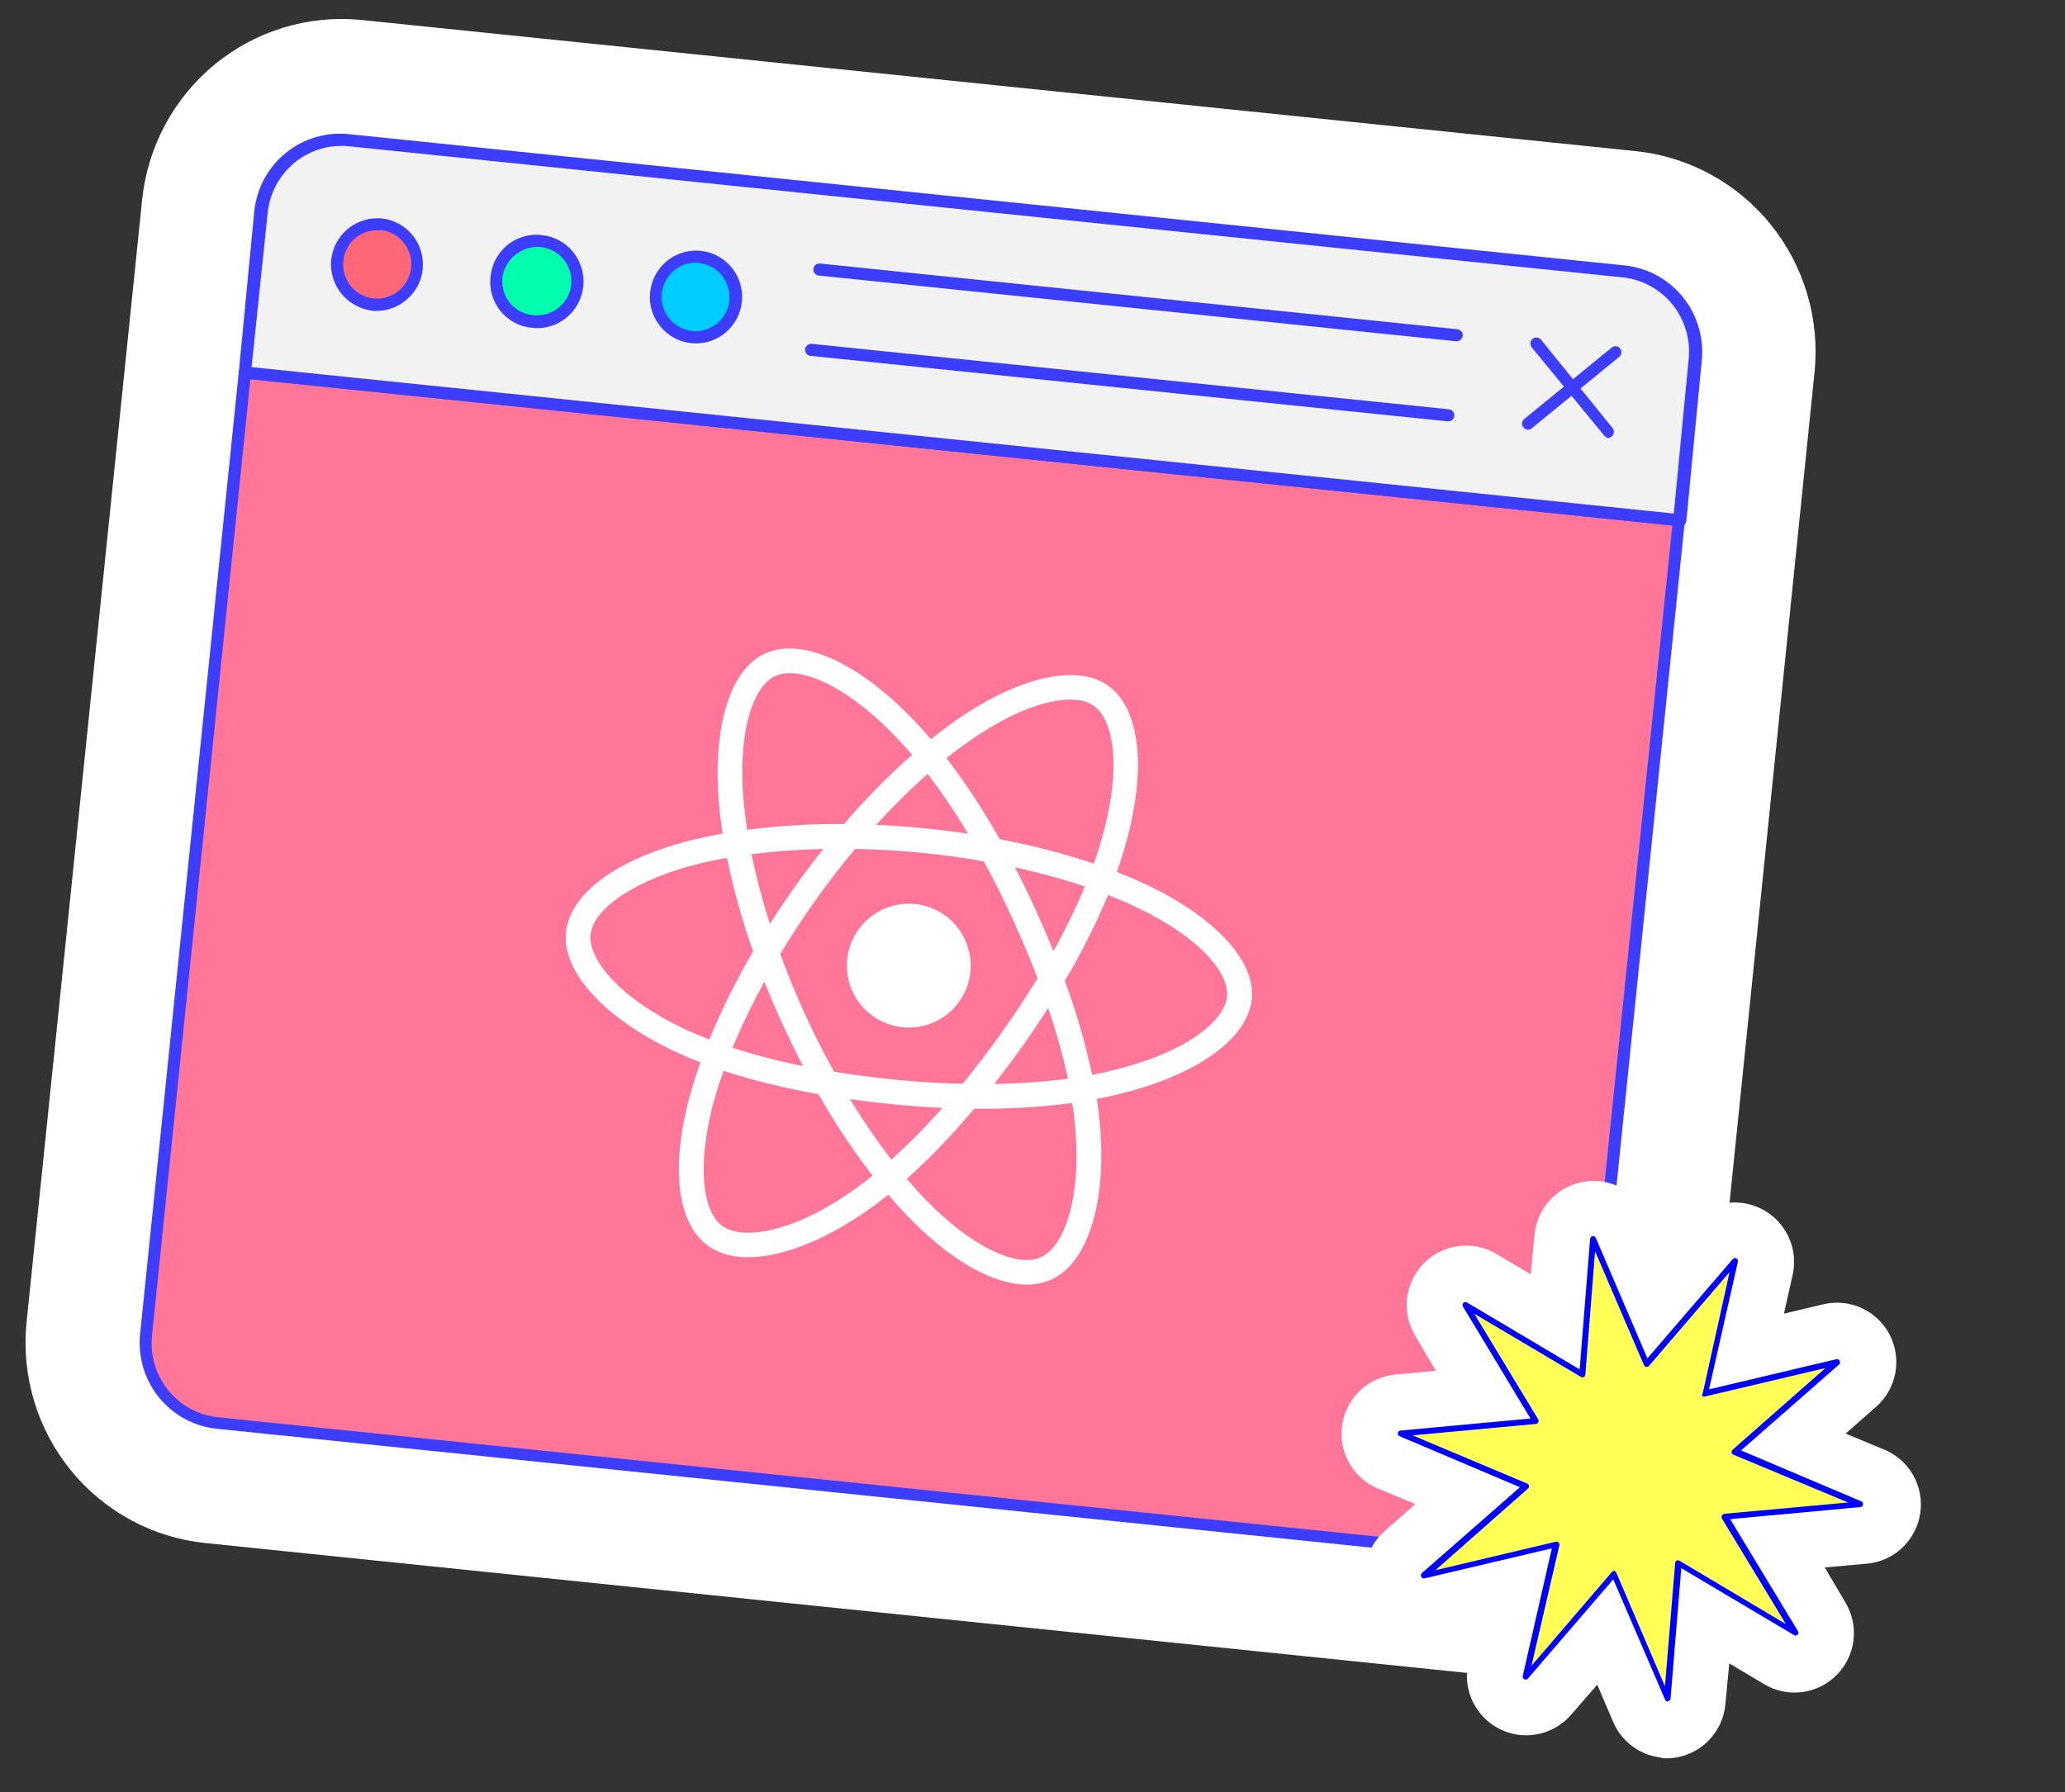 <svg fill="none" height="79" viewBox="0 0 91 79" width="91" xmlns="http://www.w3.org/2000/svg"><rect x="0" y="0" width="91" height="79" fill="#333333" stroke="none"/><path d="m65.279 73.803-.063-.006-56.174-5.783c-2.317-.24-4.445-1.391-5.92-3.204-1.475-1.812-2.178-4.138-1.957-6.472l5.098-49.524c.239-2.333 1.385-4.477 3.188-5.964 1.804-1.487 4.118-2.197 6.437-1.973l.063.006 56.142 5.78c2.327.244 4.461 1.406 5.937 3.231 1.475 1.825 2.17 4.166 1.933 6.508l-5.06 49.463c-.241 2.332-1.388 4.474-3.191 5.961-1.803 1.487-4.115 2.197-6.434 1.976zm-53.404-16.211 52.666 5.424 4.731-45.93-52.655-5.434z" fill="#fff"/><path d="m10.795 16.445-4.359 42.401c-.047.464-.004.932.129 1.378.132.446.351.862.643 1.223.292.361.652.661 1.06.882.407.221.854.359 1.315.406l56.174 5.783c.463.047.931.003 1.377-.132.446-.135.861-.357 1.222-.653.361-.296.66-.662.88-1.074.22-.413.357-.865.404-1.331l4.359-42.401z" fill="#ff7698"/><path d="m65.764 68.765-56.205-5.786c-.997-.102-1.912-.596-2.547-1.375-.635-.779-.937-1.78-.84-2.783l4.348-42.402c.007-.07.041-.135.095-.18.054-.045.124-.067.194-.06l63.2 6.503c.07.007.134.041.179.096.045.054.066.125.059.195l-4.359 42.401c-.11.996-.603 1.909-1.375 2.543-.771.634-1.758.939-2.75.85zm-54.73-52.051-4.335 42.157c-.044.429-.004.862.118 1.275.122.413.324.797.594 1.132.27.334.603.612.98.816.377.205.79.333 1.216.376l56.185 5.784c.857.083 1.713-.179 2.379-.729.667-.55 1.091-1.342 1.179-2.204l4.346-42.156z" fill="#3d3dff"/><path d="m74.73 15.867c.049-.464.006-.934-.125-1.381-.132-.448-.35-.864-.642-1.227-.292-.362-.653-.663-1.061-.885-.408-.222-.856-.36-1.317-.407l-56.184-5.784c-.461-.047-.926-.003-1.37.131-.444.134-.857.354-1.216.649-.359.294-.657.657-.878 1.067-.22.41-.358.86-.405 1.324l-.681 7.075 63.2 6.503z" fill="#f2f2f2"/><path d="m73.972 23.191-63.2-6.503c-.069-.004-.133-.034-.18-.084-.047-.051-.072-.117-.071-.186l.681-7.075c.049-.504.196-.994.434-1.44.238-.446.562-.84.954-1.159.391-.319.841-.557 1.325-.699.483-.142.99-.186 1.49-.13l56.206 5.786c1.0.108 1.916.608 2.55 1.393.634.785.933 1.79.834 2.797l-.68 7.064c-.003.04-.015.079-.035.113-.02.035-.047.064-.08.087-.033.023-.07.037-.109.043-.039.006-.08.003-.117-.009zm-62.885-7.008 62.673 6.452.656-6.81c.086-.856-.165-1.712-.699-2.383-.534-.672-1.308-1.106-2.157-1.21l-56.184-5.784c-.426-.044-.857-.003-1.267.121-.41.124-.793.327-1.125.599s-.608.608-.812.987c-.204.379-.331.795-.375 1.224z" fill="#3d3dff"/><path d="m16.446 13.435c.972.094 1.837-.624 1.931-1.602.094-.978-.618-1.847-1.59-1.941-.972-.094-1.837.624-1.931 1.602s.618 1.847 1.59 1.941z" fill="#ff6777"/><path d="m16.42 13.7c-.532-.065-1.02-.33-1.365-.742-.345-.419-.511-.958-.462-1.5.057-.537.322-1.03.737-1.372.415-.343.947-.507 1.482-.459.533.054 1.023.318 1.363.733.34.416.504.95.455 1.486-.024.269-.101.531-.229.769-.127.238-.301.448-.511.616-.411.343-.939.511-1.471.469zm.341-3.543c-.394-.037-.788.082-1.096.333-.305.255-.498.622-.536 1.019-.038.397.081.794.332 1.103.125.153.278.28.452.373s.364.151.56.17c.196.019.394-.002.582-.06s.363-.153.515-.28c.153-.125.281-.279.374-.454.093-.175.151-.367.171-.564.024-.197.007-.397-.05-.586-.057-.19-.152-.365-.28-.516-.25-.313-.613-.513-1.01-.558z" fill="#3d3dff"/><path d="m23.462 14.153c.972.094 1.837-.624 1.931-1.602s-.617-1.847-1.59-1.941c-.972-.094-1.837.624-1.931 1.602s.618 1.847 1.59 1.941z" fill="#00ffac"/><path d="m23.475 14.454c-.277-.02-.546-.098-.792-.228-.245-.13-.462-.309-.635-.526-.174-.217-.301-.469-.374-.738-.073-.269-.09-.551-.05-.827.065-.534.338-1.021.759-1.353.421-.333.955-.484 1.486-.421.539.052 1.036.317 1.381.738.344.421.509.962.457 1.505-.052.543-.317 1.043-.735 1.39-.418.347-.957.513-1.496.461zm.343-3.564c-.386-.046-.777.091-1.087.327s-.518.583-.58.969c-.03.205-.018.413.037.613.054.199.149.385.279.546s.291.292.474.386.383.149.589.161c.395.038.789-.083 1.097-.336s.503-.618.544-1.016c.019-.198-.001-.397-.058-.587-.058-.19-.152-.367-.277-.52-.126-.153-.28-.28-.454-.373-.174-.093-.365-.151-.562-.17z" fill="#3d3dff"/><path d="m30.486 14.883c.972.094 1.837-.624 1.931-1.602.094-.978-.618-1.847-1.59-1.941s-1.837.624-1.931 1.602.618 1.847 1.59 1.941z" fill="#00cdff"/><g fill="#3d3dff"><path d="m30.463 15.127c-.267-.028-.526-.109-.762-.238-.236-.129-.444-.304-.612-.515-.168-.206-.293-.444-.369-.699-.076-.255-.1-.523-.072-.789.055-.538.319-1.033.735-1.376.416-.343.949-.507 1.484-.455.537.052 1.031.316 1.374.734.343.418.506.957.454 1.497-.052.54-.315 1.038-.731 1.383-.416.345-.952.51-1.488.459zm.341-3.543c-.395-.038-.789.083-1.097.336-.307.253-.503.618-.544 1.016-.021.197-.003.396.054.585.057.189.15.365.276.517.252.311.614.511 1.01.558.395.038.789-.083 1.097-.336.307-.253.503-.618.544-1.016.034-.397-.084-.791-.33-1.102-.124-.154-.277-.282-.451-.376-.174-.094-.364-.152-.56-.171z"/><path d="m70.878 19.307c-.071-.01-.136-.047-.181-.103l-3.199-3.894c-.044-.055-.065-.126-.057-.197.008-.07.043-.135.098-.179.055-.044.125-.065.195-.057.07.008.134.043.178.099l3.147 3.889c.044.054.064.123.058.193-.007.07-.04.134-.093.178-.041.037-.091.062-.145.072z"/><path d="m67.317 18.943c-.036-.004-.07-.015-.101-.033-.031-.018-.059-.042-.08-.07-.023-.026-.04-.057-.051-.09-.011-.033-.015-.068-.011-.103.003-.035.014-.069.03-.099s.04-.057.067-.079l3.88-3.17c.054-.033.119-.046.182-.035.063.011.12.044.16.093.041.049.062.112.06.176-.002.064-.026.126-.069.173l-3.879 3.17c-.051.046-.119.07-.187.068z"/><path d="m64.172 15.043-28.092-2.897c-.07-.007-.134-.041-.179-.096-.045-.054-.066-.125-.059-.195.007-.07.041-.135.095-.18.054-.045.124-.067.194-.06l28.092 2.897c.07.007.134.041.179.096.045.054.066.125.059.195-.009.069-.044.132-.098.177-.054.044-.122.067-.191.063z"/><path d="m63.8 18.572-28.082-2.886c-.07-.007-.134-.041-.179-.096-.044-.054-.066-.125-.059-.195.007-.07.041-.135.095-.18.054-.045.124-.066.194-.06l28.093 2.887c.068.009.129.045.172.099.043.054.062.122.056.191-.007.07-.041.135-.095.18-.054.045-.124.066-.194.06z"/></g><path d="m81.972 66.299-5.948.554 3.096 5.114-5.132-3.063-.491 5.969-2.36-5.502-3.894 4.536 1.319-5.837-5.812 1.377 4.489-3.947-5.509-2.315 5.948-.549-3.096-5.114 5.133 3.058.49-5.964 2.355 5.501 3.9-4.541-1.319 5.837 5.811-1.372-4.489 3.947z" fill="#fff"/><path d="m73.247 77.476c-.467-.044-.913-.213-1.293-.489-.379-.276-.677-.65-.863-1.081l-.703-1.647-1.181 1.355c-.384.43-.898.722-1.464.829-.566.107-1.151.025-1.665-.236-.514-.26-.928-.683-1.177-1.203-.249-.52-.321-1.108-.203-1.672l.394-1.746-1.742.411c-.568.134-1.164.074-1.694-.17-.53-.244-.963-.66-1.23-1.179-.267-.52-.353-1.114-.244-1.688.109-.574.406-1.096.845-1.481l1.343-1.181-1.647-.685c-.539-.226-.986-.625-1.272-1.135-.286-.51-.392-1.101-.303-1.68.089-.578.368-1.11.794-1.511.426-.401.973-.647 1.554-.7l1.781-.166-.903-1.529c-.303-.497-.432-1.082-.367-1.661s.322-1.12.729-1.537c.407-.417.941-.686 1.517-.765s1.163.037 1.666.33l1.536.911.171-1.778c.062-.571.309-1.105.704-1.522.395-.416.915-.691 1.48-.783.566-.091 1.146.006 1.651.277.505.271.907.701 1.145 1.223l.708 1.647 1.181-1.355c.384-.431.899-.723 1.466-.83.566-.107 1.152-.024 1.667.237.514.261.928.685 1.177 1.205s.319 1.109.199 1.674l-.388 1.737 1.737-.412c.568-.134 1.164-.074 1.694.171.53.244.963.66 1.23 1.179.267.52.353 1.114.244 1.688-.109.574-.406 1.096-.845 1.481l-1.343 1.181 1.652.685c.555.217 1.02.617 1.317 1.135.297.518.409 1.121.316 1.711-.092.59-.383 1.131-.824 1.533-.441.402-1.006.641-1.601.677l-1.781.16.903 1.529c.304.5.433 1.087.365 1.669-.068.582-.328 1.124-.74 1.54s-.95.682-1.53.756c-.58.074-1.167-.05-1.669-.35l-1.535-.916-.172 1.784c-.029.345-.126.682-.286.989-.16.308-.379.58-.644.803-.266.222-.573.389-.903.492-.331.102-.678.138-1.023.105zm-1.859-10.706.151.015c.233.034.46.1.675.197.171-.158.36-.293.564-.404.211-.108.436-.187.669-.236.047-.234.126-.46.233-.672.107-.211.241-.406.398-.583-.099-.215-.168-.443-.203-.677-.038-.234-.045-.472-.021-.707-.207-.115-.399-.258-.569-.423-.167-.168-.31-.359-.423-.567-.235.031-.474.027-.708-.01-.233-.036-.46-.103-.674-.202-.17.16-.36.298-.565.409-.211.108-.436.187-.669.236-.046.232-.122.456-.227.668-.107.211-.243.407-.403.582.099.216.169.444.208.678.04.234.045.472.016.707.209.115.4.259.568.428.17.172.316.367.433.579.175-.024.351-.032.527-.023z" fill="#fff"/><path d="m81.972 66.299-5.948.554 3.096 5.114-5.132-3.063-.491 5.969-2.36-5.502-3.894 4.536 1.319-5.837-5.812 1.377 4.489-3.947-5.509-2.315 5.948-.549-3.096-5.114 5.133 3.058.49-5.964 2.355 5.501 3.9-4.541-1.319 5.837 5.811-1.372-4.489 3.947z" fill="#ffff58"/><path d="m73.485 74.999c-.024-.001-.047-.009-.066-.023-.019-.014-.034-.033-.042-.056l-2.284-5.305-3.763 4.375c-.02.022-.046.036-.075.041-.029.005-.059-0-.085-.015-.026-.013-.046-.034-.058-.06-.012-.026-.015-.055-.007-.083l1.282-5.625-5.607 1.323c-.028.008-.059.005-.085-.007-.027-.012-.048-.034-.061-.06-.017-.024-.024-.052-.021-.081s.016-.056.036-.075l4.332-3.794-5.3-2.247c-.026-.011-.049-.029-.063-.053-.015-.024-.021-.052-.018-.081.003-.028.014-.055.033-.076.019-.021.044-.035.072-.04l5.741-.531-2.977-4.935c-.015-.025-.022-.054-.019-.083.003-.029.015-.057.034-.078.021-.021.047-.034.076-.038.029-.004.058.002.083.017l4.97 2.952.46-5.756c.002-.029.014-.057.035-.078.02-.021.047-.034.076-.038.029-.004.058.001.083.015.025.014.045.036.057.062l2.273 5.309 3.763-4.375c.019-.022.044-.037.072-.043.028-.006.057-.002.083.01.027.013.049.035.061.062s.016.058.009.087l-1.272 5.625 5.608-1.329c.028-.007.058-.004.084.008.027.012.048.033.062.058.015.025.022.054.019.083-.003.029-.015.057-.035.078l-4.327 3.794 5.296 2.242c.027.013.049.033.064.059.014.026.021.056.017.085-.005.029-.019.056-.041.076s-.05.032-.08.034l-5.736.532 2.987 4.935c.017.024.024.052.021.081s-.016.055-.037.075c-.019.021-.045.035-.073.04-.028.004-.057-.002-.081-.018l-4.97-2.952-.474 5.744c-.003.03-.015.057-.035.079-.02.022-.047.036-.076.042zm-2.356-5.759c.022.003.043.011.06.025.017.014.03.032.038.053l2.144 5.012.45-5.436c.002-.023.009-.045.022-.064.013-.019.03-.034.051-.044.02-.009.042-.012.064-.01.022.002.043.01.061.022l4.681 2.788-2.824-4.662c-.01-.02-.014-.042-.011-.064.002-.022.01-.043.024-.061.01-.02.024-.037.042-.05.018-.013.038-.021.06-.025l5.449-.497-5.051-2.107c-.021-.008-.04-.022-.054-.04s-.023-.04-.025-.062c-.004-.021-.002-.044.006-.064.008-.021.02-.039.037-.053l4.093-3.601-5.301 1.253c-.02.008-.042.011-.064.009-.022-.002-.043-.009-.061-.021-.011-.023-.015-.048-.011-.073s.014-.048.03-.067l1.181-5.334-3.551 4.138c-.015.016-.034.029-.055.037-.021.008-.043.011-.065.009-.022-.005-.042-.015-.06-.028-.018-.013-.032-.031-.043-.05l-2.154-5.019-.43 5.444c-.002.022-.01.043-.023.061-.013.018-.03.033-.05.042-.02.008-.042.011-.064.009-.022-.002-.043-.009-.061-.021l-4.697-2.784 2.824 4.667c.008.02.011.042.009.064-.002.022-.009.043-.021.061-.01.02-.025.037-.043.049-.019.012-.041.019-.063.019l-5.423.504 5.049 2.123c.021.008.039.021.053.038.014.017.023.038.027.059.004.022.001.045-.006.067-.007.021-.02.04-.037.056l-4.082 3.602 5.307-1.258c.022-.004.045-.003.066.004.021.007.041.019.056.034.016.015.027.034.034.055.006.021.007.043.002.064l-1.231 5.314 3.551-4.143c.024-.026.058-.042.093-.044z" fill="#00f"/><path d="m40.31 39.848c-.537-.052-1.078.057-1.554.312-.476.256-.865.646-1.118 1.123-.254.477-.36 1.018-.306 1.555.054.537.266 1.046.61 1.462.344.417.803.722 1.32.877.517.156 1.069.154 1.585-.003.516-.158.974-.465 1.316-.883s.552-.928.603-1.465c.069-.72-.15-1.439-.611-1.998-.461-.558-1.124-.911-1.845-.981z" fill="#fff"/><path d="m50.263 38.874c-.335-.153-.684-.299-1.048-.44.09-.253.175-.503.252-.754 1.096-3.538.851-6.395-.637-7.457-1.411-1.005-4.055-.367-6.902 1.671-.299.214-.602.443-.904.691-.175-.205-.35-.404-.525-.592-2.524-2.73-5.126-3.946-6.786-3.187-1.581.728-2.344 3.329-2.011 6.808.036.368.084.745.143 1.13-.434.076-.855.164-1.26.262-3.362.822-5.474 2.357-5.643 4.104-.172 1.786 1.806 3.887 5.027 5.342.285.13.583.254.898.374-.141.393-.268.781-.378 1.159-.97 3.332-.695 5.924.733 6.943.403.273.871.435 1.357.47 1.543.148 3.641-.612 5.794-2.151.254-.183.511-.379.771-.587.27.317.541.62.813.905 1.768 1.843 3.529 2.903 4.972 3.042.481.056.968-.016 1.411-.21 1.629-.748 2.463-3.5 2.113-7.027-.03-.303-.072-.614-.12-.933.233-.043.462-.089.683-.14 3.618-.823 5.974-2.464 6.149-4.281.155-1.721-1.719-3.692-4.902-5.141zm-7.697-6.103c2.098-1.504 3.802-2.022 4.858-1.921.278.017.546.107.779.259.883.63 1.298 2.809.232 6.261-.07.228-.149.461-.232.697-1.356-.453-2.741-.812-4.147-1.075-.699-1.246-1.484-2.442-2.348-3.578.285-.226.571-.442.859-.643zm1.577 12.743c-.571.8-1.145 1.553-1.72 2.259-.932-.021-1.888-.077-2.862-.171-.974-.094-1.909-.215-2.805-.36-.457-.822-.893-1.68-1.293-2.557-.4-.876-.759-1.758-1.08-2.634.484-.802 1.006-1.602 1.561-2.381.56-.784 1.143-1.537 1.74-2.251.933.017 1.89.07 2.844.162s1.907.223 2.824.383c.443.807.87 1.655 1.271 2.536.401.881.776 1.77 1.099 2.622-.483.796-1.01 1.598-1.581 2.393zm2.046-1.081c.352 1.02.643 2.06.873 3.114-1.077.139-2.161.216-3.246.231.408-.521.815-1.065 1.219-1.633s.789-1.138 1.154-1.712zm-6.909 6.682c-.655-.855-1.263-1.745-1.821-2.667.648.091 1.316.171 2.002.238.698.067 1.391.115 2.07.146-.706.803-1.457 1.565-2.251 2.282zm-3.892-4.124c-1.052-.209-2.091-.478-3.112-.807.417-.996.888-1.969 1.41-2.914.252.622.503 1.244.794 1.865.291.621.593 1.253.908 1.856zm-.325-7.949c-.396.555-.776 1.118-1.134 1.681-.327-1.008-.598-2.034-.812-3.072 1.05-.132 2.106-.209 3.164-.229-.416.524-.823 1.064-1.22 1.62zm5.817-4.93c.642.846 1.237 1.726 1.782 2.638-.666-.1-1.341-.184-2.026-.249-.68-.066-1.357-.114-2.023-.142.713-.79 1.47-1.54 2.268-2.246zm4.732 5.936c-.283-.62-.58-1.227-.884-1.815 1.041.224 2.07.505 3.081.842-.408.975-.872 1.927-1.388 2.85-.249-.616-.519-1.241-.808-1.876zm-12.824-4.536c-.329-3.365.454-5.295 1.374-5.716.978-.451 3.088.28 5.542 2.925.164.172.327.361.489.551-1.07.947-2.073 1.966-3.002 3.051-1.427-.013-2.852.072-4.267.254-.055-.365-.102-.721-.136-1.066zm-2.372 9.961c-3.162-1.436-4.494-3.215-4.393-4.259.116-1.203 2.056-2.477 4.821-3.154.38-.093.778-.174 1.192-.246.29 1.399.675 2.776 1.153 4.122-.733 1.248-1.378 2.546-1.931 3.884-.294-.114-.574-.233-.84-.35zm1.431 8.58c-.99-.706-1.111-3.017-.321-5.755.103-.356.226-.724.359-1.097 1.367.441 2.763.783 4.178 1.025.712 1.252 1.509 2.454 2.386 3.597-.241.195-.482.379-.72.553-2.821 2.023-5.026 2.278-5.882 1.671zm15.515-4.568c.345 3.458-.529 5.495-1.482 5.93-1.106.505-3.175-.538-5.149-2.596-.256-.268-.513-.555-.77-.853 1.061-.961 2.053-1.995 2.968-3.096 1.445.019 2.889-.065 4.322-.252.045.291.084.581.112.862zm1.402-2.238c-.205.047-.42.089-.635.13-.301-1.408-.704-2.792-1.204-4.142.722-1.216 1.359-2.481 1.906-3.785.339.134.668.272.983.415 3.078 1.402 4.358 3.045 4.261 4.054-.105 1.073-1.786 2.522-5.31 3.324z" fill="#fff"/></svg>